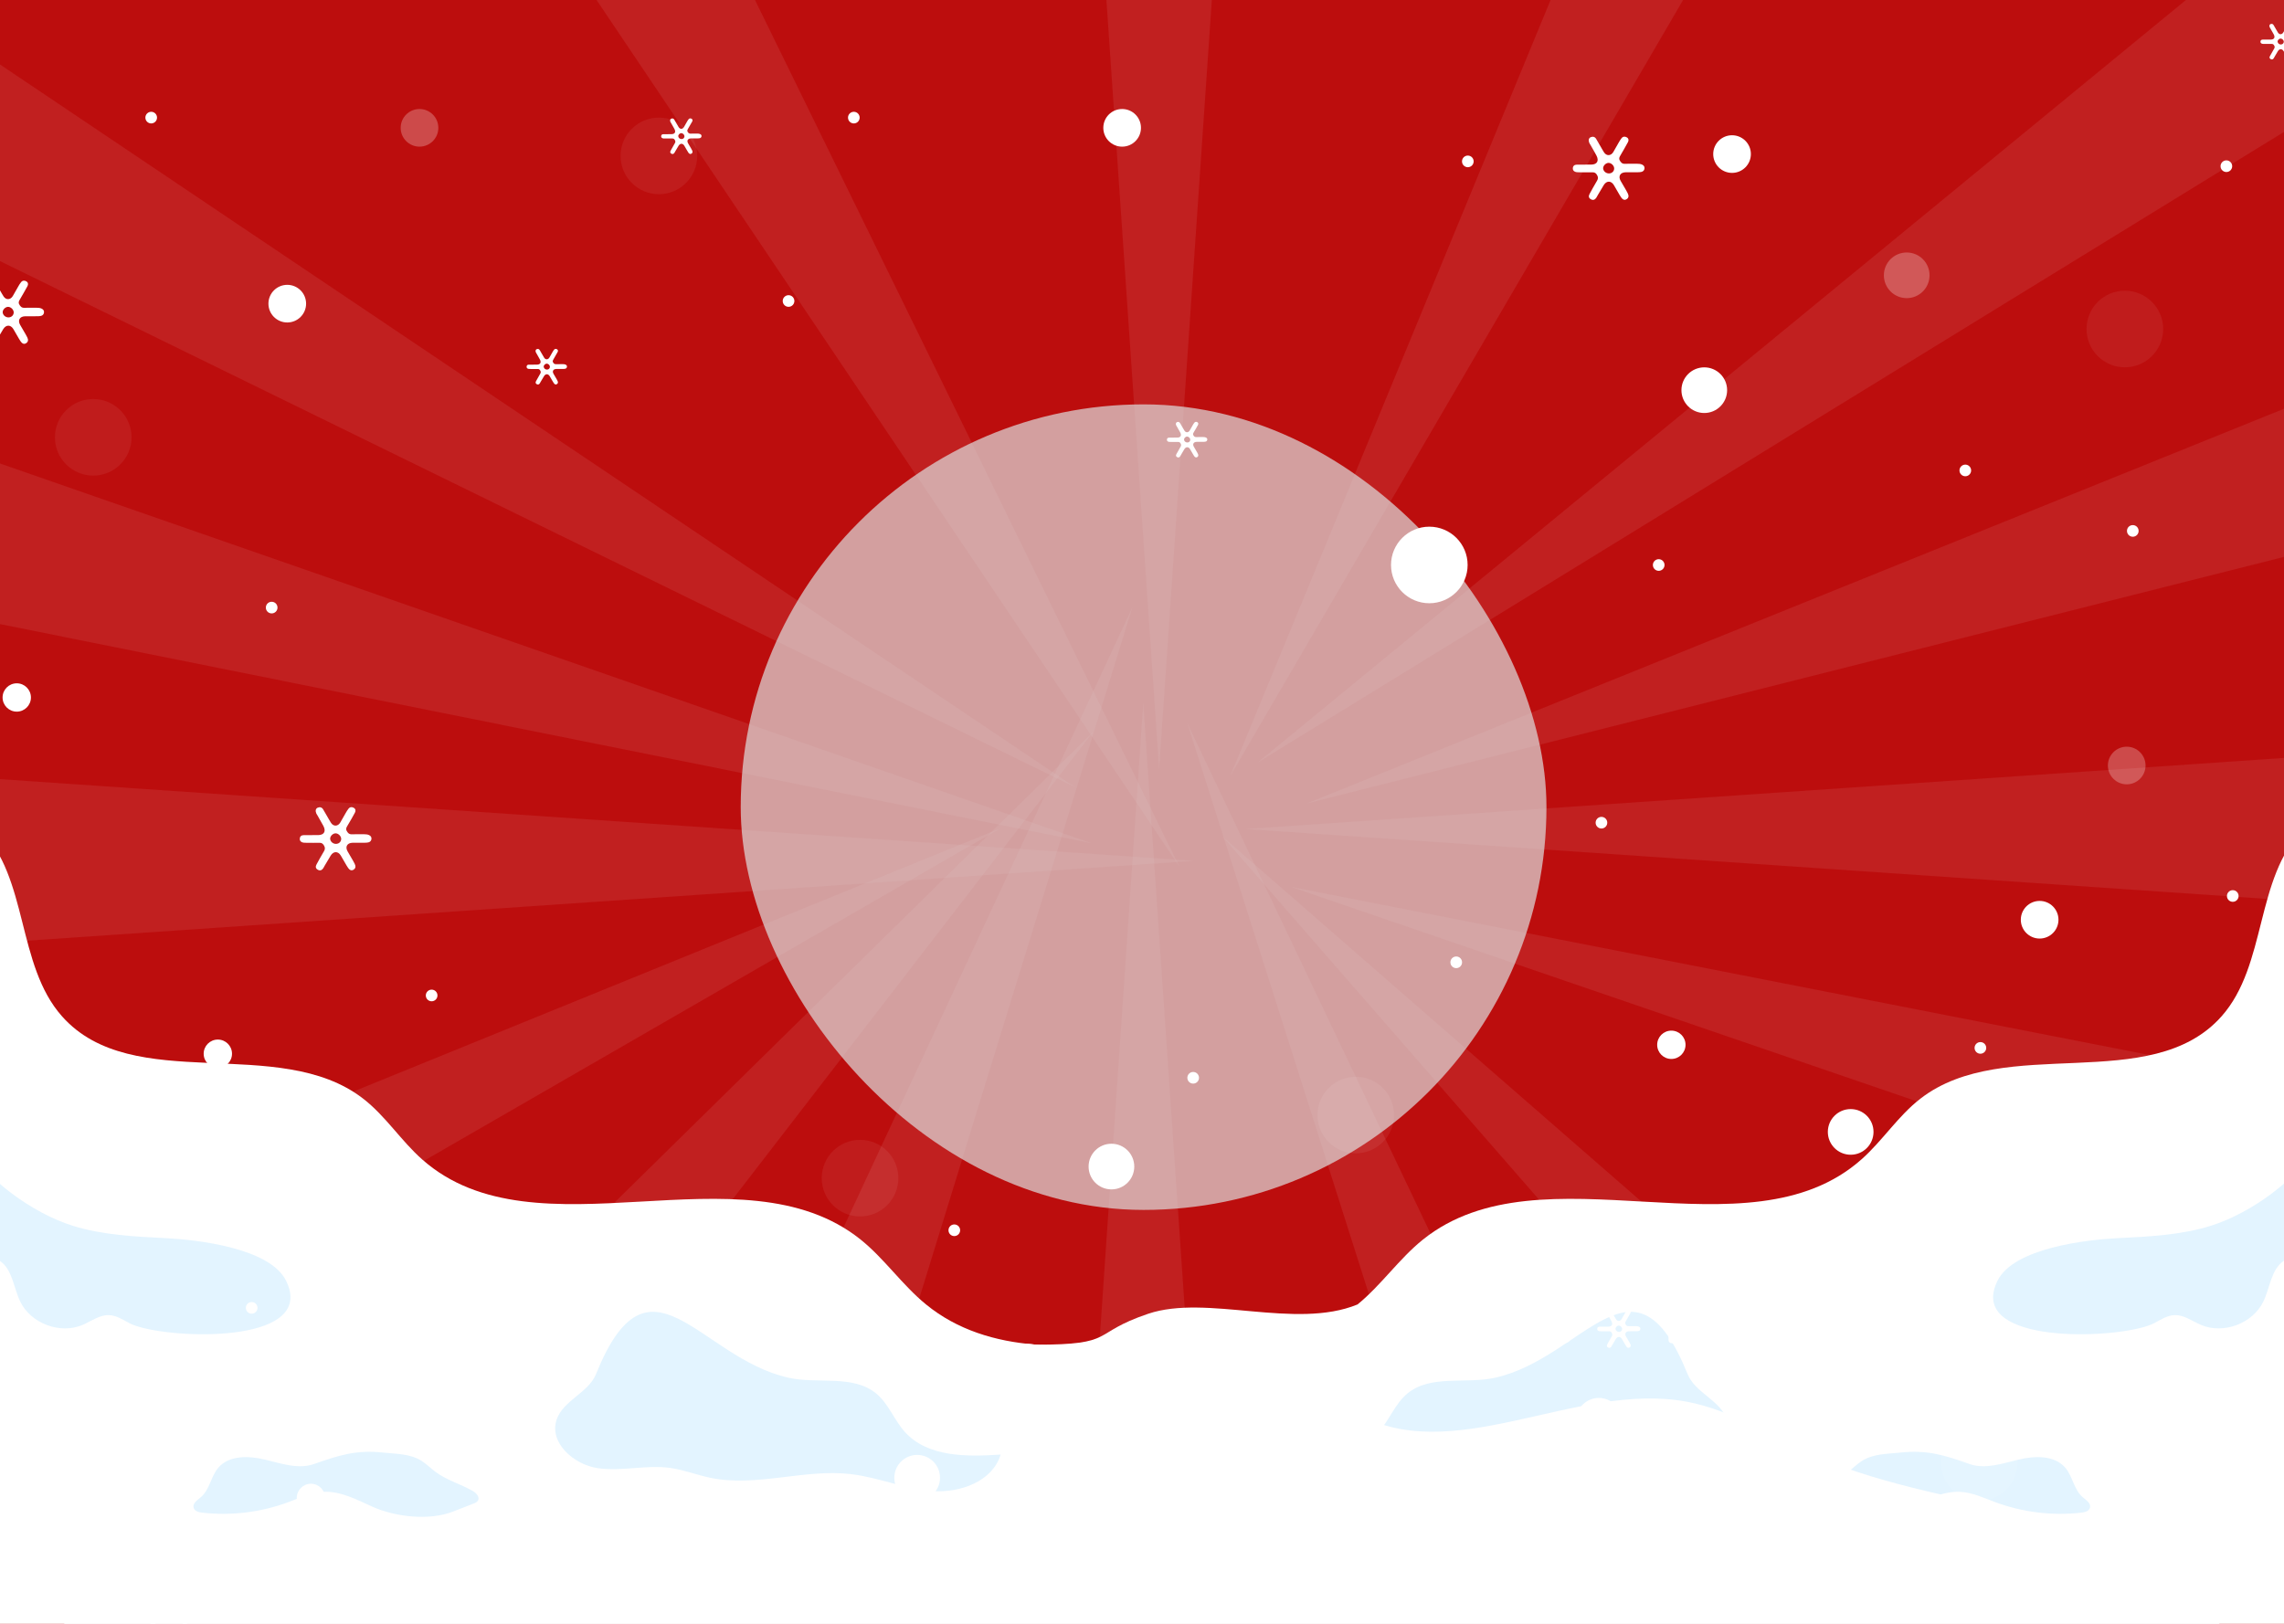 <svg width="1440" height="1024" viewBox="0 0 1440 1024" fill="none" xmlns="http://www.w3.org/2000/svg">
<g clip-path="url(#clip0_82_25389)">
<rect width="1440" height="1024" fill="#BC0D0D"/>
<path opacity="0.08" d="M714.031 382.703L386.931 1443.57L245.461 1389.12L714.031 382.703Z" fill="white"/>
<path opacity="0.08" d="M748.493 455.845L1225.88 1458.11L1084.89 1513.8L748.493 455.845Z" fill="white"/>
<path opacity="0.08" d="M689.445 461.279L11.429 1340.32L-102 1239.76L689.445 461.279Z" fill="white"/>
<path opacity="0.08" d="M631.226 522.085L-330.398 1076.8L-397 940.627L631.226 522.085Z" fill="white"/>
<path opacity="0.08" d="M752.981 542.868L-354.575 618.661L-354.575 467.075L752.981 542.868Z" fill="white"/>
<path opacity="0.08" d="M688.414 531.824L-400 313.234L-360.075 167L688.414 531.824Z" fill="white"/>
<path opacity="0.08" d="M792.501 481.157L1650.28 -223.565L1738.29 -100.142L792.501 481.157Z" fill="white"/>
<path opacity="0.08" d="M823.523 506.787L1852.87 91L1899.91 235.101L823.523 506.787Z" fill="white"/>
<path opacity="0.08" d="M785 522.793L1892.56 447L1892.56 598.586L785 522.793Z" fill="white"/>
<path opacity="0.08" d="M813.617 559.21L1903.05 772.657L1863.82 919.078L813.617 559.21Z" fill="white"/>
<path opacity="0.08" d="M770.202 526.979L1606.96 1256.55L1499.77 1363.73L770.202 526.979Z" fill="white"/>
<path opacity="0.08" d="M775.476 489.676L1199.03 -536.494L1334.88 -469.228L775.476 489.676Z" fill="white"/>
<path opacity="0.08" d="M743.576 546.536L124.159 -374.74L255.437 -450.533L743.576 546.536Z" fill="white"/>
<path opacity="0.08" d="M678.411 496.789L-318.658 8.65L-242.865 -122.628L678.411 496.789Z" fill="white"/>
<path opacity="0.08" d="M730.793 485.556L655 -622L806.586 -622L730.793 485.556Z" fill="white"/>
<path opacity="0.08" d="M720.793 443L796.586 1550.56L645 1550.56L720.793 443Z" fill="white"/>
<g filter="url(#filter0_f_82_25389)">
<rect x="467" y="255" width="508" height="508" rx="254" fill="#DDDDDD" fill-opacity="0.7"/>
</g>
<path d="M1700.74 292.029V1024.01H40.368C90.949 948.81 207.901 956.028 293.551 918.866C321.044 906.928 346.671 889.517 376.147 883.965C446.445 870.718 524.994 927.036 586.326 890.152C610.883 875.398 616.368 841.885 652.868 848C704.368 848 686.868 841 723.868 828.5C760.868 816 816.63 838.765 855.894 822.61C870.929 810.355 882.037 793.816 897.152 781.68C972.25 721.554 1101.54 794.966 1173.58 731.152C1186.95 719.333 1196.71 703.667 1210.87 692.761C1264.03 651.672 1355.99 691.174 1400.62 640.924C1429.46 608.442 1421.57 553.71 1452.16 522.894C1487.3 487.517 1553.12 503.222 1589.1 468.678C1618.58 440.36 1613.97 393.243 1621.99 353.186C1627.82 323.837 1666.18 273.389 1700.74 292.029Z" fill="white"/>
<path d="M942.655 868.814C924.01 872.979 901.913 866.633 887.234 878.848C879.459 885.313 875.967 895.585 869.184 903.081C854.823 918.945 830.266 918.707 808.883 917.28C813.842 934.096 834.233 941.552 851.728 940.283C869.223 939.014 885.766 931.677 903.182 929.614C932.618 926.164 962.729 937.943 991.768 931.954C1000.38 930.169 1008.63 926.878 1017.32 925.688C1032.43 923.625 1047.86 928.067 1062.94 925.846C1078.01 923.625 1093.68 909.744 1088.8 895.268C1084.72 883.092 1068.77 878.412 1063.97 866.514C1030.41 783.385 999.068 856.202 942.655 868.814Z" fill="#E3F4FF"/>
<path d="M1256.61 817.494C1256.69 814.559 1257.57 811.346 1259.31 807.777C1269.47 786.915 1315.65 781.799 1335.08 780.807C1354.8 779.816 1374.99 778.904 1394 772.955C1418.79 765.181 1449.3 743.645 1461.8 720.365C1467.15 710.41 1472.71 697.441 1484.01 696.965C1492.86 696.568 1499.84 704.58 1508.49 706.642C1519.95 709.379 1530.98 701.169 1539.15 692.721C1545.18 686.494 1551.33 679.514 1559.78 677.571C1568.23 675.667 1578.95 682.449 1576.96 690.857C1576.17 694.268 1573.51 697.044 1572.56 700.415C1569.9 709.855 1580.61 717.39 1583.98 726.591C1585.05 729.566 1585.37 732.818 1586.96 735.515C1588.7 738.529 1591.72 740.552 1594.65 742.416C1606.95 750.348 1619.21 758.28 1631.51 766.212C1634.37 768.076 1637.38 770.059 1639.05 773.034C1642.9 780.014 1632.66 791.238 1627.58 795.323C1613.74 806.508 1595.33 811.901 1577.64 809.998C1567.96 808.967 1558.63 805.833 1549.15 803.731C1530.78 799.646 1512.18 801.748 1493.81 798.655C1483.02 796.83 1472.23 795.046 1461.44 793.221C1454.14 791.992 1446.05 790.921 1439.94 795.046C1431.8 800.519 1431.25 812.02 1426.96 820.825C1420.22 834.667 1401.89 841.528 1387.73 835.539C1382.17 833.199 1376.94 829.075 1370.91 829.352C1366.35 829.551 1362.34 832.168 1358.29 834.349C1340.96 843.67 1255.62 848.548 1256.61 817.494Z" fill="#E3F4FF"/>
<path d="M1182.35 955.671C1180.05 955.037 1177.95 954.719 1175.96 954.64C1178.03 955.235 1180.17 955.552 1182.35 955.671Z" fill="#E3F4FF"/>
<path d="M1182.67 955.711L1182.71 955.671C1182.59 955.671 1182.47 955.671 1182.35 955.671C1182.47 955.671 1182.55 955.671 1182.67 955.711Z" fill="#E3F4FF"/>
<path d="M1204.76 950.238C1190.44 956.623 1169.14 959.082 1154.14 953.252C1149.82 951.586 1145.5 949.881 1141.17 948.175C1140.14 947.779 1138.99 947.303 1138.43 946.351C1137.01 944.051 1139.58 941.393 1141.92 940.084C1149.58 935.801 1158.27 933.382 1165.29 928.107C1168.19 925.926 1170.73 923.348 1173.78 921.365C1181.16 916.605 1189.97 916.923 1198.34 916.01C1215.16 914.186 1226.31 917.795 1241.7 923.229C1251.66 926.719 1262.45 922.911 1272.68 920.452C1282.92 917.993 1295.41 917.597 1302.2 925.688C1306.8 931.161 1307.55 939.41 1313.03 944.09C1315.25 945.994 1318.46 948.017 1317.67 950.833C1317.03 953.014 1314.38 953.688 1312.12 953.926C1293.91 955.988 1275.18 953.688 1258 947.303C1250.82 944.645 1243.72 941.235 1236.07 940.798C1225.08 940.164 1214.84 945.716 1204.76 950.238Z" fill="#E3F4FF"/>
<path d="M-261 292.029V1024.01H1399.37C1348.79 948.81 1231.84 956.028 1146.19 918.866C1118.69 906.928 1093.07 889.517 1063.59 883.965C993.291 870.718 914.742 927.036 853.41 890.152C828.853 875.398 812.31 847.477 784.818 839.346C766.966 834.072 747.844 838.315 729.556 841.885C679.808 851.602 623.038 854.695 583.843 822.61C568.807 810.355 557.699 793.816 542.584 781.68C467.486 721.554 338.197 794.966 266.154 731.152C252.785 719.333 243.026 703.667 228.863 692.761C175.703 651.672 83.745 691.174 39.114 640.924C10.273 608.442 18.168 553.71 -12.419 522.894C-47.568 487.517 -113.383 503.222 -149.365 468.678C-178.84 440.36 -174.239 393.243 -182.252 353.186C-188.084 323.837 -226.446 273.389 -261 292.029Z" fill="white"/>
<path d="M497.081 868.814C515.727 872.979 537.824 866.633 552.502 878.848C560.278 885.313 563.769 895.585 570.553 903.081C584.914 918.945 609.47 918.707 630.853 917.28C625.894 934.096 605.503 941.552 588.008 940.283C570.513 939.014 553.97 931.677 536.554 929.614C507.118 926.164 477.007 937.943 447.968 931.954C439.359 930.169 431.108 926.878 422.42 925.688C407.305 923.625 391.873 928.067 376.797 925.846C361.722 923.625 346.052 909.744 350.932 895.268C355.018 883.092 370.966 878.412 375.766 866.514C409.328 783.385 440.668 856.202 497.081 868.814Z" fill="#E3F4FF"/>
<path d="M183.122 817.494C183.042 814.559 182.169 811.346 180.424 807.777C170.268 786.915 124.091 781.799 104.652 780.807C84.935 779.816 64.742 778.904 45.739 772.955C20.945 765.181 -9.563 743.645 -22.059 720.365C-27.415 710.41 -32.969 697.441 -44.275 696.965C-53.122 696.568 -60.104 704.58 -68.752 706.642C-80.218 709.379 -91.246 701.169 -99.418 692.721C-105.448 686.494 -111.598 679.514 -120.048 677.571C-128.498 675.667 -139.209 682.449 -137.225 690.857C-136.432 694.268 -133.774 697.044 -132.822 700.415C-130.164 709.855 -140.875 717.39 -144.247 726.591C-145.318 729.566 -145.636 732.818 -147.223 735.515C-148.968 738.529 -151.983 740.552 -154.919 742.416C-167.217 750.348 -179.475 758.28 -191.774 766.212C-194.63 768.076 -197.645 770.059 -199.311 773.034C-203.159 780.014 -192.924 791.238 -187.846 795.323C-174.001 806.508 -155.593 811.901 -137.9 809.998C-128.22 808.967 -118.897 805.833 -109.416 803.731C-91.048 799.646 -72.442 801.748 -54.074 798.655C-43.283 796.83 -32.493 795.046 -21.702 793.221C-14.403 791.992 -6.309 790.921 -0.2 795.046C7.933 800.519 8.488 812.02 12.772 820.825C19.517 834.667 37.845 841.528 52.008 835.539C57.562 833.199 62.798 829.075 68.828 829.352C73.39 829.551 77.397 832.168 81.444 834.349C98.78 843.67 184.113 848.548 183.122 817.494Z" fill="#E3F4FF"/>
<path d="M257.387 955.671C259.688 955.037 261.79 954.719 263.774 954.64C261.711 955.235 259.569 955.552 257.387 955.671Z" fill="#E3F4FF"/>
<path d="M257.069 955.711L257.03 955.671C257.149 955.671 257.268 955.671 257.387 955.671C257.268 955.671 257.188 955.671 257.069 955.711Z" fill="#E3F4FF"/>
<path d="M234.972 950.238C249.293 956.623 270.597 959.082 285.593 953.252C289.917 951.586 294.241 949.881 298.566 948.175C299.597 947.779 300.747 947.303 301.303 946.351C302.731 944.051 300.152 941.393 297.812 940.084C290.155 935.801 281.467 933.382 274.445 928.107C271.549 925.926 269.01 923.348 265.955 921.365C258.577 916.605 249.769 916.923 241.399 916.01C224.578 914.186 213.43 917.795 198.038 923.229C188.08 926.719 177.29 922.911 167.055 920.452C156.819 917.993 144.323 917.597 137.539 925.688C132.937 931.161 132.183 939.41 126.709 944.09C124.487 945.994 121.274 948.017 122.067 950.833C122.702 953.014 125.36 953.688 127.621 953.926C145.83 955.988 164.555 953.688 181.733 947.303C188.914 944.645 196.015 941.235 203.671 940.798C214.66 940.164 224.896 945.716 234.972 950.238Z" fill="#E3F4FF"/>
<path d="M1045.77 359.973C1043.74 359.973 1042.1 358.329 1042.1 356.302C1042.1 354.275 1043.74 352.632 1045.77 352.632C1047.79 352.632 1049.44 354.275 1049.44 356.302C1049.44 358.329 1047.79 359.973 1045.77 359.973Z" fill="white"/>
<path d="M925.297 356.278C925.297 342.943 914.487 332.136 901.148 332.136C887.81 332.136 877 342.943 877 356.278C877 369.613 887.81 380.419 901.148 380.419C914.487 380.419 925.297 369.572 925.297 356.278Z" fill="white"/>
<path d="M1285.94 591.871C1279.38 591.871 1274.07 586.558 1274.07 580.004C1274.07 573.451 1279.38 568.137 1285.94 568.137C1292.49 568.137 1297.81 573.451 1297.81 580.004C1297.81 586.558 1292.49 591.871 1285.94 591.871Z" fill="white"/>
<path d="M95.329 77.838C93.301 77.838 91.657 76.195 91.657 74.168C91.657 72.141 93.301 70.498 95.329 70.498C97.356 70.498 99 72.141 99 74.168C99 76.195 97.356 77.838 95.329 77.838Z" fill="white"/>
<path d="M137.343 673.43C132.409 673.43 128.41 669.432 128.41 664.5C128.41 659.567 132.409 655.569 137.343 655.569C142.277 655.569 146.276 659.567 146.276 664.5C146.276 669.432 142.277 673.43 137.343 673.43Z" fill="white"/>
<path d="M181.112 203.36C174.557 203.36 169.242 198.046 169.242 191.492C169.242 184.939 174.557 179.625 181.112 179.625C187.668 179.625 192.982 184.939 192.982 191.492C192.982 198.046 187.668 203.36 181.112 203.36Z" fill="white"/>
<path d="M174.953 383.158C174.953 381.119 173.321 379.488 171.282 379.488C169.242 379.488 167.61 381.119 167.61 383.158C167.61 385.197 169.242 386.828 171.282 386.828C173.321 386.828 174.953 385.197 174.953 383.158Z" fill="white"/>
<path d="M162.348 824.765C162.348 822.726 160.716 821.094 158.677 821.094C156.637 821.094 155.006 822.726 155.006 824.765C155.006 826.804 156.637 828.435 158.677 828.435C160.716 828.435 162.348 826.763 162.348 824.765Z" fill="white"/>
<path d="M735.912 1015.37C730.978 1015.37 726.979 1011.37 726.979 1006.44C726.979 1001.51 730.978 997.509 735.912 997.509C740.846 997.509 744.845 1001.51 744.845 1006.44C744.845 1011.37 740.846 1015.37 735.912 1015.37Z" fill="white"/>
<path d="M578.254 946.289C570.301 946.289 563.854 939.844 563.854 931.894C563.854 923.943 570.301 917.498 578.254 917.498C586.206 917.498 592.653 923.943 592.653 931.894C592.653 939.844 586.206 946.289 578.254 946.289Z" fill="white"/>
<path d="M735.911 935.931C735.911 937.97 737.543 939.601 739.582 939.601C741.622 939.601 743.253 937.97 743.253 935.931C743.253 933.892 741.622 932.26 739.582 932.26C737.543 932.26 735.911 933.892 735.911 935.931Z" fill="white"/>
<path d="M1074.5 260.447C1066.55 260.447 1060.1 254.002 1060.1 246.052C1060.1 238.102 1066.55 231.657 1074.5 231.657C1082.45 231.657 1088.9 238.102 1088.9 246.052C1088.9 254.002 1082.45 260.447 1074.5 260.447Z" fill="white"/>
<path d="M1131.56 892.449C1123.6 892.449 1117.16 886.004 1117.16 878.054C1117.16 870.104 1123.6 863.659 1131.56 863.659C1139.51 863.659 1145.95 870.104 1145.95 878.054C1145.95 886.004 1139.51 892.449 1131.56 892.449Z" fill="white"/>
<path d="M1403.67 108.476C1401.64 108.476 1400 106.833 1400 104.806C1400 102.779 1401.64 101.136 1403.67 101.136C1405.7 101.136 1407.34 102.779 1407.34 104.806C1407.34 106.833 1405.7 108.476 1403.67 108.476Z" fill="white"/>
<path d="M1399.6 948.355C1394.66 948.355 1390.66 944.356 1390.66 939.424C1390.66 934.491 1394.66 930.493 1399.6 930.493C1404.53 930.493 1408.53 934.491 1408.53 939.424C1408.53 944.356 1404.53 948.355 1399.6 948.355Z" fill="white"/>
<path d="M1364.87 750.87C1358.31 750.87 1353 745.557 1353 739.003C1353 732.449 1358.31 727.136 1364.87 727.136C1371.43 727.136 1376.74 732.449 1376.74 739.003C1376.74 745.557 1371.43 750.87 1364.87 750.87Z" fill="white"/>
<path d="M921.788 606.853C921.788 604.814 920.157 603.183 918.117 603.183C916.078 603.183 914.446 604.814 914.446 606.853C914.446 608.892 916.078 610.524 918.117 610.524C920.157 610.524 921.788 608.892 921.788 606.853Z" fill="white"/>
<path d="M1407.7 568.702C1405.67 568.702 1404.03 567.059 1404.03 565.032C1404.03 563.005 1405.67 561.362 1407.7 561.362C1409.73 561.362 1411.37 563.005 1411.37 565.032C1411.37 567.059 1409.73 568.702 1407.7 568.702Z" fill="white"/>
<path d="M1092.01 109.029C1085.45 109.029 1080.14 103.716 1080.14 97.162C1080.14 90.608 1085.45 85.295 1092.01 85.295C1098.57 85.295 1103.88 90.608 1103.88 97.162C1103.88 103.716 1098.57 109.029 1092.01 109.029Z" fill="white"/>
<path d="M925.427 105.447C923.399 105.447 921.756 103.803 921.756 101.776C921.756 99.749 923.399 98.106 925.427 98.106C927.454 98.106 929.098 99.749 929.098 101.776C929.098 103.803 927.454 105.447 925.427 105.447Z" fill="white"/>
<path d="M1053.74 667.801C1048.81 667.801 1044.81 663.803 1044.81 658.87C1044.81 653.938 1048.81 649.939 1053.74 649.939C1058.68 649.939 1062.68 653.938 1062.68 658.87C1062.68 663.803 1058.68 667.801 1053.74 667.801Z" fill="white"/>
<path d="M970.867 775.829C970.867 773.79 969.235 772.158 967.196 772.158C965.156 772.158 963.525 773.79 963.525 775.829C963.525 777.868 965.156 779.499 967.196 779.499C969.235 779.499 970.867 777.827 970.867 775.829Z" fill="white"/>
<path d="M1009.67 522.476C1007.64 522.476 1006 520.833 1006 518.806C1006 516.779 1007.64 515.136 1009.67 515.136C1011.7 515.136 1013.34 516.779 1013.34 518.806C1013.34 520.833 1011.7 522.476 1009.67 522.476Z" fill="white"/>
<path d="M1239.07 300.336C1237.05 300.336 1235.4 298.692 1235.4 296.665C1235.4 294.639 1237.05 292.995 1239.07 292.995C1241.1 292.995 1242.74 294.639 1242.74 296.665C1242.74 298.692 1241.1 300.336 1239.07 300.336Z" fill="white"/>
<g opacity="0.25">
<path opacity="0.25" d="M391.268 98.31C391.268 111.645 402.078 122.452 415.416 122.452C428.755 122.452 439.565 111.645 439.565 98.31C439.565 84.975 428.755 74.168 415.416 74.168C402.078 74.168 391.268 84.975 391.268 98.31Z" fill="white"/>
<path opacity="0.25" d="M97.613 857.511C97.613 844.176 86.803 833.369 73.465 833.369C60.126 833.369 49.316 844.176 49.316 857.511C49.316 870.846 60.126 881.652 73.465 881.652C86.803 881.652 97.613 870.846 97.613 857.511Z" fill="white"/>
<path opacity="0.25" d="M82.928 275.785C82.928 262.45 72.119 251.643 58.78 251.643C45.441 251.643 34.632 262.45 34.632 275.785C34.632 289.12 45.441 299.926 58.78 299.926C72.119 299.926 82.928 289.079 82.928 275.785Z" fill="white"/>
<path opacity="0.25" d="M331.876 968.759C331.876 982.094 342.686 992.9 356.025 992.9C369.363 992.9 380.173 982.094 380.173 968.759C380.173 955.423 369.363 944.617 356.025 944.617C342.686 944.617 331.876 955.423 331.876 968.759Z" fill="white"/>
<path opacity="0.25" d="M566.384 742.96C566.384 729.625 555.574 718.818 542.236 718.818C528.897 718.818 518.088 729.625 518.088 742.96C518.088 756.295 528.897 767.101 542.236 767.101C555.574 767.101 566.384 756.295 566.384 742.96Z" fill="white"/>
<path opacity="0.25" d="M774.866 968.759C774.866 982.094 785.676 992.9 799.015 992.9C812.353 992.9 823.163 982.094 823.163 968.759C823.163 955.423 812.353 944.617 799.015 944.617C785.676 944.617 774.866 955.423 774.866 968.759Z" fill="white"/>
<path opacity="0.25" d="M1272.03 922.392C1272.03 909.057 1261.22 898.25 1247.88 898.25C1234.54 898.25 1223.73 909.057 1223.73 922.392C1223.73 935.727 1234.54 946.534 1247.88 946.534C1261.22 946.534 1272.03 935.727 1272.03 922.392Z" fill="white"/>
<path opacity="0.25" d="M1363.81 207.478C1363.81 194.143 1353 183.336 1339.66 183.336C1326.32 183.336 1315.51 194.143 1315.51 207.478C1315.51 220.813 1326.32 231.62 1339.66 231.62C1353 231.62 1363.81 220.772 1363.81 207.478Z" fill="white"/>
<path opacity="0.25" d="M878.914 703.18C878.914 689.845 868.104 679.039 854.765 679.039C841.427 679.039 830.617 689.845 830.617 703.18C830.617 716.515 841.427 727.322 854.765 727.322C868.063 727.322 878.914 716.515 878.914 703.18Z" fill="white"/>
</g>
<g opacity="0.5">
<path opacity="0.5" d="M1340.84 494.612C1334.28 494.612 1328.97 489.299 1328.97 482.745C1328.97 476.191 1334.28 470.878 1340.84 470.878C1347.4 470.878 1352.71 476.191 1352.71 482.745C1352.71 489.299 1347.4 494.612 1340.84 494.612Z" fill="white"/>
<path opacity="0.5" d="M1202.13 188.011C1194.17 188.011 1187.73 181.566 1187.73 173.615C1187.73 165.665 1194.17 159.22 1202.13 159.22C1210.08 159.22 1216.52 165.665 1216.52 173.615C1216.52 181.566 1210.08 188.011 1202.13 188.011Z" fill="white"/>
<path opacity="0.5" d="M264.489 92.479C257.934 92.479 252.619 87.165 252.619 80.612C252.619 74.058 257.934 68.745 264.489 68.745C271.045 68.745 276.359 74.058 276.359 80.612C276.359 87.165 271.045 92.479 264.489 92.479Z" fill="white"/>
</g>
<path d="M1252.26 660.829C1252.26 658.79 1250.63 657.159 1248.59 657.159C1246.55 657.159 1244.92 658.79 1244.92 660.829C1244.92 662.868 1246.55 664.5 1248.59 664.5C1250.63 664.5 1252.26 662.868 1252.26 660.829Z" fill="white"/>
<path d="M1166.8 728.198C1158.85 728.198 1152.4 721.753 1152.4 713.803C1152.4 705.852 1158.85 699.407 1166.8 699.407C1174.76 699.407 1181.2 705.852 1181.2 713.803C1181.2 721.753 1174.76 728.198 1166.8 728.198Z" fill="white"/>
<path d="M272.136 631.426C270.108 631.426 268.465 629.783 268.465 627.756C268.465 625.729 270.108 624.086 272.136 624.086C274.164 624.086 275.807 625.729 275.807 627.756C275.807 629.783 274.164 631.426 272.136 631.426Z" fill="white"/>
<path d="M261 871.294C261 873.333 262.632 874.964 264.671 874.964C266.711 874.964 268.342 873.333 268.342 871.294C268.342 869.255 266.711 867.624 264.671 867.624C262.632 867.624 261 869.255 261 871.294Z" fill="white"/>
<path d="M700.728 750.055C692.775 750.055 686.328 743.61 686.328 735.66C686.328 727.709 692.775 721.264 700.728 721.264C708.68 721.264 715.127 727.709 715.127 735.66C715.127 743.61 708.68 750.055 700.728 750.055Z" fill="white"/>
<path d="M1118.84 998.324C1113.9 998.324 1109.9 994.325 1109.9 989.393C1109.9 984.46 1113.9 980.462 1118.84 980.462C1123.77 980.462 1127.77 984.46 1127.77 989.393C1127.77 994.325 1123.77 998.324 1118.84 998.324Z" fill="white"/>
<path d="M1008.04 910.362C1000.09 910.362 993.645 903.917 993.645 895.967C993.645 888.016 1000.09 881.571 1008.04 881.571C1016 881.571 1022.44 888.016 1022.44 895.967C1022.44 903.917 1016 910.362 1008.04 910.362Z" fill="white"/>
<path d="M1341 334.806C1341 336.845 1342.63 338.476 1344.67 338.476C1346.71 338.476 1348.34 336.845 1348.34 334.806C1348.34 332.767 1346.71 331.136 1344.67 331.136C1342.63 331.136 1341 332.767 1341 334.806Z" fill="white"/>
<path d="M497.161 193.491C495.133 193.491 493.489 191.847 493.489 189.82C493.489 187.793 495.133 186.15 497.161 186.15C499.188 186.15 500.832 187.793 500.832 189.82C500.832 191.847 499.188 193.491 497.161 193.491Z" fill="white"/>
<path d="M196.041 953.548C191.108 953.548 187.108 949.549 187.108 944.617C187.108 939.685 191.108 935.686 196.041 935.686C200.975 935.686 204.975 939.685 204.975 944.617C204.975 949.549 200.975 953.548 196.041 953.548Z" fill="white"/>
<path d="M707.479 92.479C700.924 92.479 695.609 87.165 695.609 80.612C695.609 74.058 700.924 68.745 707.479 68.745C714.035 68.745 719.35 74.058 719.35 80.612C719.35 87.165 714.035 92.479 707.479 92.479Z" fill="white"/>
<path d="M538.319 77.838C536.292 77.838 534.648 76.195 534.648 74.168C534.648 72.141 536.292 70.498 538.319 70.498C540.347 70.498 541.99 72.141 541.99 74.168C541.99 76.195 540.347 77.838 538.319 77.838Z" fill="white"/>
<path d="M10.564 448.773C5.631 448.773 1.631 444.775 1.631 439.843C1.631 434.91 5.631 430.912 10.564 430.912C15.498 430.912 19.498 434.91 19.498 439.843C19.498 444.775 15.498 448.773 10.564 448.773Z" fill="white"/>
<path d="M605.339 775.829C605.339 773.79 603.707 772.158 601.668 772.158C599.628 772.158 597.996 773.79 597.996 775.829C597.996 777.868 599.628 779.499 601.668 779.499C603.707 779.499 605.339 777.827 605.339 775.829Z" fill="white"/>
<path d="M752.268 683.34C750.24 683.34 748.596 681.696 748.596 679.669C748.596 677.642 750.24 675.999 752.268 675.999C754.295 675.999 755.939 677.642 755.939 679.669C755.939 681.696 754.295 683.34 752.268 683.34Z" fill="white"/>
<path d="M879.377 849.742C879.377 851.781 881.009 853.412 883.048 853.412C885.088 853.412 886.72 851.781 886.72 849.742C886.72 847.703 885.088 846.072 883.048 846.072C881.009 846.031 879.377 847.703 879.377 849.742Z" fill="white"/>
<path d="M436.441 76.582C436.757 75.975 436.709 75.295 436.053 74.906C435.373 74.493 434.668 74.566 434.158 75.173C433.746 75.659 433.43 76.217 433.114 76.776C432.483 77.868 431.875 78.985 431.22 80.102C430.394 81.535 428.815 81.608 427.917 80.248C427.455 79.568 427.067 78.815 426.654 78.111C426.144 77.237 425.634 76.339 425.124 75.465C424.662 74.688 423.958 74.518 423.157 74.858C422.477 75.149 422.307 75.95 422.671 76.849C422.792 77.14 422.987 77.407 423.157 77.674C423.837 78.888 424.565 80.102 425.221 81.34C426.241 83.259 425.488 84.57 423.375 84.594C422.671 84.594 421.967 84.594 421.262 84.594C421.262 84.594 421.262 84.594 421.262 84.618C420.242 84.618 419.222 84.594 418.202 84.618C417.376 84.642 416.866 85.104 416.842 85.905C416.818 86.706 417.352 87.168 418.154 87.289C418.591 87.362 419.052 87.338 419.489 87.338C420.947 87.338 422.428 87.362 423.885 87.338C424.711 87.313 425.148 87.702 425.512 88.382C425.901 89.086 425.877 89.644 425.464 90.324C424.541 91.854 423.691 93.408 422.841 94.986C422.404 95.763 422.428 96.467 423.302 96.928C424.152 97.389 424.76 97.05 425.245 96.321C425.415 96.054 425.561 95.763 425.707 95.496C426.411 94.282 427.115 93.068 427.844 91.878C428.84 90.275 430.443 90.275 431.414 91.854C431.948 92.728 432.434 93.626 432.944 94.5C433.308 95.107 433.624 95.714 434.037 96.297C434.523 96.953 435.154 97.414 435.98 96.88C436.757 96.37 436.757 95.617 436.368 94.84C436.198 94.5 436.028 94.16 435.834 93.82C435.154 92.655 434.474 91.514 433.818 90.348C432.871 88.722 433.673 87.338 435.567 87.289C437.024 87.265 438.506 87.289 439.963 87.265C440.4 87.265 440.862 87.24 441.274 87.119C441.882 86.949 442.246 86.488 442.294 85.881C442.343 85.225 442.003 84.812 441.42 84.545C440.886 84.303 440.327 84.254 439.744 84.254C438.287 84.254 436.806 84.206 435.348 84.278C434.353 84.327 433.867 83.793 433.454 82.992C433.114 82.287 433.454 81.778 433.77 81.219C434.693 79.689 435.591 78.16 436.441 76.582ZM429.763 87.702C428.67 87.75 427.722 86.949 427.625 85.954C427.528 85.031 428.524 83.987 429.52 83.963C430.467 83.938 431.511 84.934 431.535 85.881C431.56 86.876 430.807 87.677 429.763 87.702Z" fill="white"/>
<path d="M1444.76 16.935C1445.07 16.328 1445.02 15.648 1444.37 15.259C1443.69 14.847 1442.98 14.92 1442.47 15.527C1442.06 16.012 1441.75 16.571 1441.43 17.129C1440.8 18.222 1440.19 19.339 1439.54 20.455C1438.71 21.888 1437.13 21.961 1436.23 20.601C1435.77 19.921 1435.38 19.169 1434.97 18.465C1434.46 17.59 1433.95 16.692 1433.44 15.818C1432.98 15.041 1432.27 14.871 1431.47 15.211C1430.79 15.502 1430.62 16.304 1430.99 17.202C1431.11 17.493 1431.3 17.76 1431.47 18.027C1432.15 19.241 1432.88 20.455 1433.54 21.694C1434.56 23.612 1433.8 24.923 1431.69 24.947C1430.99 24.947 1430.28 24.947 1429.58 24.947V24.971C1428.56 24.971 1427.54 24.947 1426.52 24.971C1425.69 24.996 1425.18 25.457 1425.16 26.258C1425.13 27.06 1425.67 27.521 1426.47 27.642C1426.91 27.715 1427.37 27.691 1427.8 27.691C1429.26 27.691 1430.74 27.715 1432.2 27.691C1433.03 27.667 1433.46 28.055 1433.83 28.735C1434.22 29.439 1434.19 29.997 1433.78 30.677C1432.86 32.207 1432.01 33.761 1431.16 35.339C1430.72 36.116 1430.74 36.82 1431.62 37.282C1432.47 37.743 1433.07 37.403 1433.56 36.674C1433.73 36.407 1433.88 36.116 1434.02 35.849C1434.73 34.635 1435.43 33.421 1436.16 32.231C1437.15 30.629 1438.76 30.629 1439.73 32.207C1440.26 33.081 1440.75 33.979 1441.26 34.853C1441.62 35.461 1441.94 36.067 1442.35 36.65C1442.84 37.306 1443.47 37.767 1444.3 37.233C1445.07 36.723 1445.07 35.97 1444.68 35.193C1444.51 34.853 1444.34 34.514 1444.15 34.174C1443.47 33.008 1442.79 31.867 1442.13 30.702C1441.19 29.075 1441.99 27.691 1443.88 27.642C1445.34 27.618 1446.82 27.642 1448.28 27.618C1448.72 27.618 1449.18 27.594 1449.59 27.472C1450.2 27.302 1450.56 26.841 1450.61 26.234C1450.66 25.578 1450.32 25.166 1449.74 24.899C1449.2 24.656 1448.64 24.607 1448.06 24.607C1446.6 24.607 1445.12 24.559 1443.66 24.632C1442.67 24.68 1442.18 24.146 1441.77 23.345C1441.43 22.641 1441.77 22.131 1442.09 21.572C1443.01 20.043 1443.93 18.513 1444.76 16.935ZM1438.1 28.055C1437.01 28.104 1436.06 27.302 1435.97 26.307C1435.87 25.384 1436.86 24.34 1437.86 24.316C1438.81 24.292 1439.85 25.287 1439.88 26.234C1439.9 27.23 1439.12 28.006 1438.1 28.055Z" fill="white"/>
<path d="M1026.38 89.629C1026.97 88.56 1026.87 87.346 1025.7 86.642C1024.51 85.914 1023.28 86.011 1022.35 87.128C1021.65 88.002 1021.07 88.997 1020.51 89.969C1019.37 91.911 1018.3 93.902 1017.16 95.844C1015.67 98.369 1012.88 98.515 1011.3 96.087C1010.5 94.849 1009.82 93.562 1009.07 92.299C1008.17 90.746 1007.27 89.167 1006.35 87.613C1005.52 86.229 1004.26 85.938 1002.85 86.545C1001.64 87.079 1001.32 88.487 1002 90.09C1002.22 90.6 1002.58 91.061 1002.85 91.547C1004.06 93.708 1005.33 95.844 1006.49 98.029C1008.29 101.429 1006.95 103.76 1003.19 103.808C1001.95 103.832 1000.71 103.808 999.475 103.808V103.832C997.677 103.832 995.856 103.808 994.059 103.832C992.577 103.857 991.679 104.706 991.63 106.115C991.582 107.547 992.553 108.373 993.937 108.567C994.715 108.664 995.516 108.64 996.293 108.664C998.892 108.664 1001.49 108.737 1004.09 108.664C1005.55 108.616 1006.32 109.32 1006.98 110.534C1007.66 111.772 1007.61 112.767 1006.88 113.981C1005.25 116.677 1003.75 119.469 1002.22 122.237C1001.47 123.621 1001.51 124.835 1003.04 125.684C1004.55 126.486 1005.64 125.879 1006.49 124.592C1006.81 124.13 1007.03 123.596 1007.32 123.111C1008.58 120.974 1009.82 118.813 1011.13 116.701C1012.91 113.86 1015.75 113.86 1017.47 116.677C1018.42 118.206 1019.27 119.809 1020.19 121.363C1020.82 122.431 1021.41 123.523 1022.13 124.543C1022.98 125.733 1024.13 126.534 1025.58 125.587C1026.97 124.689 1026.94 123.354 1026.29 121.994C1026 121.387 1025.68 120.78 1025.34 120.197C1024.15 118.133 1022.94 116.118 1021.77 114.054C1020.09 111.165 1021.5 108.713 1024.88 108.64C1027.48 108.591 1030.08 108.64 1032.67 108.616C1033.45 108.616 1034.28 108.567 1035.01 108.373C1036.07 108.081 1036.73 107.28 1036.83 106.163C1036.92 105.022 1036.29 104.269 1035.27 103.784C1034.33 103.347 1033.31 103.274 1032.29 103.274C1029.69 103.274 1027.09 103.201 1024.49 103.298C1022.72 103.371 1021.87 102.448 1021.14 101.016C1020.51 99.753 1021.14 98.855 1021.7 97.884C1023.28 95.14 1024.9 92.421 1026.38 89.629ZM1014.53 109.368C1012.61 109.441 1010.91 108.033 1010.74 106.26C1010.6 104.609 1012.35 102.764 1014.12 102.716C1015.82 102.691 1017.64 104.415 1017.69 106.139C1017.76 107.887 1016.38 109.295 1014.53 109.368Z" fill="white"/>
<path d="M17.314 180.44C17.897 179.372 17.8 178.158 16.634 177.454C15.444 176.725 14.206 176.822 13.283 177.939C12.578 178.789 11.995 179.809 11.437 180.78C10.296 182.722 9.227 184.713 8.085 186.656C6.604 189.181 3.811 189.327 2.232 186.899C1.431 185.66 0.751 184.374 -0.002 183.111C-0.901 181.557 -1.799 179.979 -2.722 178.425C-3.548 177.041 -4.811 176.75 -6.219 177.357C-7.434 177.891 -7.749 179.299 -7.069 180.901C-6.851 181.411 -6.487 181.873 -6.219 182.358C-5.005 184.519 -3.742 186.656 -2.576 188.841C-0.779 192.24 -2.115 194.571 -5.879 194.62C-7.118 194.644 -8.357 194.62 -9.595 194.62V194.644C-11.392 194.644 -13.214 194.62 -15.011 194.644C-16.493 194.668 -17.391 195.518 -17.44 196.926C-17.488 198.359 -16.517 199.184 -15.133 199.379C-14.355 199.476 -13.554 199.451 -12.777 199.476C-10.178 199.476 -7.579 199.549 -4.981 199.476C-3.524 199.427 -2.746 200.131 -2.091 201.345C-1.411 202.583 -1.459 203.579 -2.188 204.793C-3.815 207.488 -5.321 210.28 -6.851 213.048C-7.604 214.432 -7.555 215.646 -6.025 216.496C-4.519 217.297 -3.426 216.69 -2.576 215.403C-2.261 214.942 -2.042 214.408 -1.751 213.922C-0.488 211.786 0.751 209.625 2.062 207.512C3.835 204.672 6.677 204.672 8.401 207.488C9.348 209.018 10.198 210.62 11.121 212.174C11.753 213.242 12.335 214.335 13.064 215.355C13.914 216.544 15.056 217.346 16.513 216.399C17.897 215.5 17.873 214.165 17.217 212.805C16.926 212.198 16.61 211.591 16.27 211.009C15.08 208.945 13.866 206.93 12.7 204.866C11.024 201.976 12.433 199.524 15.809 199.451C18.407 199.403 21.006 199.451 23.605 199.427C24.382 199.427 25.207 199.379 25.936 199.184C27.005 198.893 27.66 198.092 27.758 196.975C27.855 195.834 27.223 195.081 26.203 194.595C25.256 194.158 24.236 194.086 23.216 194.086C20.617 194.086 18.019 194.013 15.42 194.11C13.647 194.183 12.797 193.26 12.068 191.827C11.437 190.565 12.068 189.667 12.627 188.695C14.23 185.927 15.833 183.208 17.314 180.44ZM5.487 200.156C3.568 200.228 1.868 198.82 1.698 197.048C1.552 195.397 3.301 193.551 5.074 193.503C6.774 193.479 8.595 195.202 8.644 196.926C8.693 198.674 7.332 200.083 5.487 200.156Z" fill="white"/>
<path d="M118.589 987.915C119.172 986.847 119.075 985.633 117.909 984.929C116.719 984.201 115.48 984.298 114.558 985.415C113.853 986.289 113.27 987.284 112.712 988.255C111.57 990.198 110.502 992.189 109.36 994.131C107.879 996.656 105.086 996.802 103.507 994.374C102.706 993.136 102.026 991.849 101.273 990.586C100.374 989.032 99.476 987.454 98.553 985.9C97.727 984.516 96.464 984.225 95.055 984.832C93.841 985.366 93.525 986.774 94.205 988.377C94.424 988.887 94.788 989.348 95.055 989.833C96.27 991.994 97.533 994.131 98.698 996.316C100.496 999.715 99.16 1002.05 95.395 1002.09C94.157 1002.12 92.918 1002.09 91.68 1002.09V1002.12C89.882 1002.12 88.061 1002.09 86.264 1002.12C84.782 1002.14 83.884 1002.99 83.835 1004.4C83.787 1005.83 84.758 1006.66 86.142 1006.85C86.919 1006.95 87.721 1006.93 88.498 1006.95C91.097 1006.95 93.695 1007.02 96.294 1006.95C97.751 1006.9 98.528 1007.61 99.184 1008.82C99.864 1010.06 99.816 1011.05 99.087 1012.27C97.46 1014.96 95.954 1017.76 94.424 1020.52C93.671 1021.91 93.72 1023.12 95.25 1023.97C96.755 1024.77 97.848 1024.17 98.698 1022.88C99.014 1022.42 99.233 1021.88 99.524 1021.4C100.787 1019.26 102.026 1017.1 103.337 1014.99C105.11 1012.15 107.952 1012.15 109.676 1014.96C110.623 1016.49 111.473 1018.1 112.396 1019.65C113.028 1020.72 113.61 1021.81 114.339 1022.83C115.189 1024.02 116.33 1024.82 117.788 1023.87C119.172 1022.98 119.148 1021.64 118.492 1020.28C118.201 1019.67 117.885 1019.07 117.545 1018.48C116.355 1016.42 115.14 1014.4 113.975 1012.34C112.299 1009.45 113.708 1007 117.083 1006.93C119.682 1006.88 122.281 1006.93 124.879 1006.9C125.657 1006.9 126.482 1006.85 127.211 1006.66C128.279 1006.37 128.935 1005.57 129.032 1004.45C129.13 1003.31 128.498 1002.56 127.478 1002.07C126.531 1001.63 125.511 1001.56 124.491 1001.56C121.892 1001.56 119.293 1001.49 116.695 1001.58C114.922 1001.66 114.072 1000.74 113.343 999.303C112.712 998.04 113.343 997.142 113.902 996.171C115.48 993.427 117.108 990.708 118.589 987.915ZM106.737 1007.63C104.819 1007.7 103.119 1006.3 102.949 1004.52C102.803 1002.87 104.552 1001.03 106.324 1000.98C108.024 1000.95 109.846 1002.68 109.895 1004.4C109.967 1006.17 108.583 1007.56 106.737 1007.63Z" fill="white"/>
<path d="M223.78 512.453C224.363 511.385 224.266 510.171 223.1 509.467C221.91 508.738 220.671 508.835 219.749 509.952C219.044 510.826 218.461 511.822 217.903 512.793C216.761 514.735 215.693 516.726 214.551 518.669C213.07 521.194 210.277 521.339 208.698 518.911C207.897 517.673 207.217 516.386 206.464 515.124C205.565 513.57 204.667 511.992 203.744 510.438C202.918 509.054 201.655 508.762 200.246 509.369C199.032 509.904 198.716 511.312 199.396 512.914C199.615 513.424 199.979 513.886 200.246 514.371C201.461 516.532 202.724 518.669 203.889 520.854C205.687 524.253 204.351 526.584 200.586 526.632C199.348 526.657 198.109 526.632 196.846 526.632V526.657C195.049 526.657 193.228 526.633 191.43 526.657C189.949 526.681 189.05 527.531 189.002 528.939C188.953 530.372 189.925 531.197 191.309 531.391C192.086 531.488 192.888 531.464 193.665 531.488C196.264 531.488 198.862 531.561 201.461 531.488C202.918 531.44 203.695 532.144 204.351 533.358C205.031 534.596 204.982 535.592 204.254 536.806C202.627 539.501 201.121 542.293 199.591 545.061C198.838 546.445 198.886 547.659 200.416 548.509C201.922 549.31 203.015 548.703 203.865 547.416C204.181 546.955 204.399 546.421 204.691 545.935C205.954 543.798 207.192 541.638 208.504 539.525C210.277 536.684 213.118 536.684 214.843 539.501C215.79 541.03 216.64 542.633 217.563 544.187C218.194 545.255 218.777 546.348 219.506 547.368C220.356 548.557 221.497 549.359 222.954 548.412C224.339 547.513 224.314 546.178 223.659 544.818C223.367 544.211 223.051 543.604 222.711 543.021C221.521 540.958 220.307 538.942 219.141 536.879C217.466 533.989 218.874 531.537 222.25 531.464C224.849 531.416 227.447 531.464 230.046 531.44C230.823 531.44 231.649 531.391 232.378 531.197C233.446 530.906 234.102 530.105 234.199 528.988C234.296 527.846 233.665 527.094 232.645 526.608C231.697 526.171 230.677 526.098 229.657 526.098C227.059 526.098 224.46 526.026 221.861 526.123C220.089 526.195 219.238 525.273 218.51 523.84C217.878 522.578 218.51 521.679 219.068 520.708C220.696 517.965 222.299 515.245 223.78 512.453ZM211.953 532.168C210.034 532.241 208.334 530.833 208.164 529.06C208.018 527.409 209.767 525.564 211.54 525.516C213.24 525.491 215.061 527.215 215.11 528.939C215.158 530.712 213.798 532.095 211.953 532.168Z" fill="white"/>
<path d="M351.587 221.948C351.915 221.345 351.86 220.66 351.204 220.263C350.534 219.852 349.836 219.907 349.316 220.537C348.92 221.03 348.592 221.592 348.277 222.14C347.634 223.235 347.032 224.358 346.39 225.454C345.555 226.878 343.982 226.961 343.093 225.591C342.642 224.892 342.259 224.167 341.835 223.454C341.329 222.578 340.823 221.688 340.303 220.811C339.838 220.03 339.127 219.866 338.334 220.208C337.65 220.51 337.472 221.304 337.855 222.208C337.978 222.496 338.183 222.756 338.334 223.03C339.017 224.249 339.729 225.454 340.385 226.687C341.397 228.604 340.645 229.919 338.525 229.946C337.828 229.96 337.13 229.946 336.419 229.946V229.96C335.407 229.96 334.381 229.946 333.369 229.96C332.534 229.974 332.028 230.453 332.001 231.247C331.974 232.055 332.521 232.521 333.3 232.631C333.738 232.685 334.189 232.672 334.627 232.685C336.091 232.685 337.554 232.727 339.017 232.685C339.838 232.658 340.276 233.055 340.645 233.74C341.028 234.439 341.001 235 340.59 235.685C339.674 237.205 338.826 238.78 337.964 240.342C337.54 241.122 337.568 241.807 338.429 242.286C339.277 242.738 339.893 242.396 340.372 241.67C340.549 241.41 340.672 241.109 340.837 240.835C341.548 239.629 342.245 238.41 342.984 237.219C343.982 235.616 345.583 235.616 346.554 237.205C347.087 238.068 347.566 238.972 348.085 239.849C348.441 240.451 348.769 241.067 349.18 241.643C349.658 242.314 350.301 242.766 351.122 242.232C351.901 241.725 351.888 240.972 351.518 240.205C351.354 239.862 351.177 239.52 350.985 239.191C350.315 238.027 349.631 236.89 348.975 235.726C348.031 234.096 348.824 232.713 350.725 232.672C352.189 232.644 353.652 232.672 355.116 232.658C355.553 232.658 356.018 232.631 356.429 232.521C357.03 232.357 357.4 231.905 357.454 231.275C357.509 230.631 357.154 230.206 356.579 229.933C356.046 229.686 355.471 229.645 354.897 229.645C353.433 229.645 351.97 229.604 350.506 229.659C349.508 229.7 349.029 229.179 348.619 228.371C348.263 227.659 348.619 227.152 348.933 226.604C349.85 225.057 350.753 223.523 351.587 221.948ZM344.926 233.069C343.846 233.11 342.888 232.316 342.792 231.316C342.71 230.385 343.695 229.344 344.694 229.316C345.651 229.303 346.677 230.275 346.704 231.247C346.731 232.247 345.966 233.028 344.926 233.069Z" fill="white"/>
<path d="M755.31 267.941C755.625 267.334 755.577 266.654 754.921 266.266C754.241 265.853 753.537 265.926 753.027 266.533C752.614 267.018 752.298 267.577 751.982 268.135C751.351 269.228 750.744 270.345 750.088 271.462C749.262 272.894 747.684 272.967 746.785 271.607C746.324 270.927 745.935 270.175 745.522 269.471C745.012 268.597 744.502 267.698 743.992 266.824C743.531 266.047 742.826 265.877 742.025 266.217C741.345 266.509 741.175 267.31 741.539 268.208C741.661 268.5 741.855 268.767 742.025 269.034C742.705 270.248 743.433 271.462 744.089 272.7C745.109 274.618 744.356 275.929 742.243 275.953C741.539 275.953 740.835 275.953 740.131 275.953C740.131 275.953 740.131 275.953 740.131 275.978C739.111 275.978 738.09 275.953 737.07 275.978C736.245 276.002 735.735 276.463 735.71 277.265C735.686 278.066 736.22 278.527 737.022 278.649C737.459 278.721 737.92 278.697 738.358 278.697C739.815 278.697 741.296 278.721 742.753 278.697C743.579 278.673 744.016 279.061 744.381 279.741C744.769 280.445 744.745 281.004 744.332 281.684C743.409 283.213 742.559 284.767 741.709 286.345C741.272 287.122 741.296 287.826 742.171 288.288C743.021 288.749 743.628 288.409 744.114 287.681C744.284 287.414 744.429 287.122 744.575 286.855C745.279 285.641 745.984 284.427 746.712 283.237C747.708 281.635 749.311 281.635 750.282 283.213C750.817 284.087 751.302 284.986 751.812 285.86C752.177 286.467 752.492 287.074 752.905 287.656C753.391 288.312 754.023 288.773 754.848 288.239C755.625 287.729 755.625 286.977 755.237 286.2C755.067 285.86 754.897 285.52 754.703 285.18C754.023 284.014 753.342 282.873 752.687 281.708C751.74 280.081 752.541 278.697 754.435 278.649C755.893 278.624 757.374 278.649 758.831 278.624C759.268 278.624 759.73 278.6 760.143 278.479C760.75 278.309 761.114 277.847 761.163 277.24C761.211 276.585 760.871 276.172 760.288 275.905C759.754 275.662 759.196 275.614 758.613 275.614C757.155 275.614 755.674 275.565 754.217 275.638C753.221 275.686 752.735 275.152 752.322 274.351C751.982 273.647 752.322 273.137 752.638 272.579C753.585 271.025 754.484 269.495 755.31 267.941ZM748.655 279.037C747.562 279.086 746.615 278.284 746.518 277.289C746.421 276.366 747.416 275.322 748.412 275.298C749.359 275.274 750.404 276.269 750.428 277.216C750.452 278.211 749.699 279.013 748.655 279.037Z" fill="white"/>
<path d="M687.623 861.538C687.939 860.931 687.89 860.251 687.234 859.863C686.554 859.45 685.85 859.523 685.34 860.13C684.927 860.615 684.611 861.174 684.296 861.732C683.664 862.825 683.057 863.942 682.401 865.059C681.576 866.491 679.997 866.564 679.098 865.204C678.637 864.525 678.248 863.772 677.836 863.068C677.326 862.194 676.816 861.295 676.306 860.421C675.844 859.644 675.14 859.474 674.338 859.814C673.658 860.106 673.488 860.907 673.853 861.805C673.974 862.096 674.168 862.364 674.338 862.631C675.018 863.845 675.747 865.059 676.403 866.297C677.423 868.215 676.67 869.526 674.557 869.55C673.853 869.55 673.148 869.55 672.444 869.55C672.444 869.55 672.444 869.55 672.444 869.575C671.424 869.575 670.404 869.55 669.384 869.575C668.558 869.599 668.048 870.06 668.024 870.862C668 871.663 668.534 872.124 669.335 872.245C669.772 872.318 670.234 872.294 670.671 872.294C672.128 872.294 673.61 872.318 675.067 872.294C675.893 872.27 676.33 872.658 676.694 873.338C677.083 874.042 677.058 874.601 676.646 875.28C675.723 876.81 674.873 878.364 674.023 879.942C673.585 880.719 673.61 881.423 674.484 881.885C675.334 882.346 675.941 882.006 676.427 881.278C676.597 881.011 676.743 880.719 676.888 880.452C677.593 879.238 678.297 878.024 679.026 876.834C680.021 875.232 681.624 875.232 682.596 876.81C683.13 877.684 683.616 878.583 684.126 879.457C684.49 880.064 684.806 880.671 685.219 881.253C685.704 881.909 686.336 882.37 687.162 881.836C687.939 881.326 687.939 880.573 687.55 879.796C687.38 879.457 687.21 879.117 687.016 878.777C686.336 877.611 685.656 876.47 685 875.305C684.053 873.678 684.854 872.294 686.749 872.245C688.206 872.221 689.687 872.245 691.145 872.221C691.582 872.221 692.043 872.197 692.456 872.076C693.063 871.906 693.427 871.444 693.476 870.837C693.525 870.182 693.185 869.769 692.602 869.502C692.067 869.259 691.509 869.211 690.926 869.211C689.469 869.211 687.987 869.162 686.53 869.235C685.534 869.283 685.049 868.749 684.636 867.948C684.296 867.244 684.636 866.734 684.952 866.176C685.874 864.646 686.773 863.116 687.623 861.538ZM680.944 872.658C679.851 872.707 678.904 871.906 678.807 870.91C678.71 869.987 679.706 868.943 680.701 868.919C681.649 868.895 682.693 869.89 682.717 870.837C682.766 871.833 681.989 872.61 680.944 872.658Z" fill="white"/>
<path d="M849.539 834.742H846.809C845.801 834.742 845.168 834.109 845.168 832.797C845.168 831.484 845.789 830.852 846.809 830.852H857.238C858.258 830.852 858.879 831.484 858.879 832.797C858.879 834.109 858.246 834.742 857.238 834.742H854.508V844.914C854.508 846.297 853.711 847.094 852.012 847.094C850.336 847.094 849.539 846.297 849.539 844.914V834.742ZM868.277 842.102H863.074V842.113C863.391 843.133 864.211 843.625 865.711 843.625C867.035 843.625 867.75 843.215 868.406 843.215C869.285 843.215 869.789 843.895 869.789 844.668C869.789 845.254 869.613 845.641 869.238 846.016C868.664 846.59 867.234 847.27 864.797 847.27C860.613 847.27 858.293 844.949 858.293 841.363C858.293 837.238 860.895 834.637 864.902 834.637C868.336 834.637 870.352 836.652 870.352 839.805C870.352 841.328 869.566 842.102 868.277 842.102ZM863.039 839.559H865.887C865.758 838.363 865.336 837.883 864.516 837.883C863.824 837.883 863.262 838.258 863.039 839.559ZM872.309 844.984V836.781C872.309 835.469 873.012 834.766 874.324 834.766C875.59 834.766 876.141 835.375 876.41 836.195L876.574 836.699H876.609C877.113 835.504 878.027 834.637 879.293 834.637C880.301 834.637 880.91 835.234 880.91 836.676C880.91 838.504 880.254 839.605 879.375 839.605C879.012 839.605 878.766 839.336 878.355 839.336C877.664 839.336 877.16 840.309 877.16 840.309V844.984C877.16 846.32 876.387 847.094 874.734 847.094C873.082 847.094 872.309 846.32 872.309 844.984ZM882.129 844.984V836.781C882.129 835.469 882.832 834.766 884.145 834.766C885.41 834.766 885.961 835.375 886.23 836.195L886.312 836.441H886.359C886.359 836.441 887.32 834.66 889.922 834.66C891.551 834.66 892.863 835.293 893.648 836.465C893.648 836.465 894.809 834.66 897.422 834.66C900.176 834.66 901.98 836.465 901.98 839.629V844.984C901.98 846.32 901.207 847.094 899.555 847.094C897.902 847.094 897.129 846.32 897.129 844.984V840.109C897.129 838.891 896.695 838.457 896.027 838.457C895.008 838.457 894.48 839.676 894.48 839.676C894.48 840.039 894.48 840.426 894.48 840.789V844.984C894.48 846.32 893.707 847.094 892.055 847.094C890.402 847.094 889.629 846.32 889.629 844.984V840.109C889.629 838.891 889.195 838.457 888.527 838.457C887.508 838.457 886.98 839.676 886.98 839.676V844.984C886.98 846.32 886.207 847.094 884.555 847.094C882.902 847.094 882.129 846.32 882.129 844.984ZM903.926 838.879C903.926 836.406 905.766 834.66 909.703 834.66C911.625 834.66 912.75 835.117 913.254 835.621C913.617 835.984 913.758 836.395 913.758 836.922C913.758 837.73 913.16 838.316 912.375 838.316C911.625 838.316 910.84 837.883 909.609 837.883C908.812 837.883 908.613 838.012 908.613 838.293C908.613 839.418 914.297 838.527 914.297 842.91C914.297 845.336 912.398 847.234 908.262 847.234C906.199 847.234 905.145 846.836 904.547 846.238C904.207 845.898 904.043 845.512 904.043 844.938C904.043 844.141 904.617 843.566 905.414 843.566C906.176 843.566 906.996 844 908.367 844C909.328 844 909.609 843.836 909.609 843.496C909.609 842.301 903.926 843.191 903.926 838.879ZM921.574 841.141C921.574 837.109 924.047 834.637 928.43 834.637C932.555 834.637 935.004 837.086 935.004 840.766C935.004 844.797 932.531 847.27 928.148 847.27C924.023 847.27 921.574 844.82 921.574 841.141ZM926.496 840.93C926.496 842.875 927.305 843.672 928.312 843.672C929.285 843.672 930.082 842.875 930.082 840.977C930.082 839.043 929.273 838.234 928.266 838.234C927.293 838.234 926.496 839.031 926.496 840.93ZM937.512 838.375H937.172C936.293 838.375 935.707 837.789 935.707 836.641C935.707 835.492 936.293 834.906 937.172 834.906H937.512V834.285C937.512 831.391 939.422 829.48 942.527 829.48C943.77 829.48 944.484 829.785 944.871 830.172C945.199 830.5 945.398 830.898 945.398 831.66C945.398 832.645 944.848 833.219 944.203 833.219C943.816 833.219 943.652 833.031 943.102 833.031C942.504 833.031 942.211 833.441 942.27 834.285L942.316 834.906H943.207C944.086 834.906 944.672 835.492 944.672 836.641C944.672 837.789 944.086 838.375 943.207 838.375H942.363V844.984C942.363 846.332 941.59 847.094 939.938 847.094C938.285 847.094 937.512 846.32 937.512 844.984V838.375ZM951.809 842.277V836.922C951.809 835.586 952.582 834.812 954.234 834.812C955.887 834.812 956.66 835.586 956.66 836.922V841.797C956.66 843.016 957.094 843.449 957.82 843.449C958.898 843.449 959.426 842.23 959.426 842.23V836.922C959.426 835.586 960.199 834.812 961.852 834.812C963.504 834.812 964.277 835.586 964.277 836.922V845.125C964.277 846.438 963.574 847.141 962.262 847.141C960.996 847.141 960.445 846.531 960.176 845.711L960.094 845.465H960.047C960.047 845.465 959.086 847.246 956.426 847.246C953.613 847.246 951.809 845.441 951.809 842.277ZM966.293 838.879C966.293 836.406 968.133 834.66 972.07 834.66C973.992 834.66 975.117 835.117 975.621 835.621C975.984 835.984 976.125 836.395 976.125 836.922C976.125 837.73 975.527 838.316 974.742 838.316C973.992 838.316 973.207 837.883 971.977 837.883C971.18 837.883 970.98 838.012 970.98 838.293C970.98 839.418 976.664 838.527 976.664 842.91C976.664 845.336 974.766 847.234 970.629 847.234C968.566 847.234 967.512 846.836 966.914 846.238C966.574 845.898 966.41 845.512 966.41 844.938C966.41 844.141 966.984 843.566 967.781 843.566C968.543 843.566 969.363 844 970.734 844C971.695 844 971.977 843.836 971.977 843.496C971.977 842.301 966.293 843.191 966.293 838.879ZM988.137 842.102H982.934V842.113C983.25 843.133 984.07 843.625 985.57 843.625C986.895 843.625 987.609 843.215 988.266 843.215C989.145 843.215 989.648 843.895 989.648 844.668C989.648 845.254 989.473 845.641 989.098 846.016C988.523 846.59 987.094 847.27 984.656 847.27C980.473 847.27 978.152 844.949 978.152 841.363C978.152 837.238 980.754 834.637 984.762 834.637C988.195 834.637 990.211 836.652 990.211 839.805C990.211 841.328 989.426 842.102 988.137 842.102ZM982.898 839.559H985.746C985.617 838.363 985.195 837.883 984.375 837.883C983.684 837.883 983.121 838.258 982.898 839.559Z" fill="white"/>
<path d="M1027.94 828.079C1028.29 827.435 1028.23 826.705 1027.53 826.281C1026.81 825.842 1026.06 825.901 1025.51 826.573C1025.09 827.099 1024.73 827.699 1024.4 828.283C1023.71 829.452 1023.07 830.651 1022.38 831.82C1021.49 833.34 1019.81 833.428 1018.86 831.966C1018.38 831.221 1017.97 830.446 1017.51 829.686C1016.97 828.751 1016.43 827.801 1015.88 826.865C1015.38 826.032 1014.62 825.857 1013.77 826.222C1013.04 826.544 1012.85 827.392 1013.26 828.356C1013.39 828.663 1013.61 828.941 1013.77 829.233C1014.5 830.534 1015.26 831.82 1015.96 833.136C1017.04 835.182 1016.24 836.585 1013.97 836.614C1013.23 836.629 1012.48 836.614 1011.72 836.614V836.629C1010.64 836.629 1009.54 836.614 1008.46 836.629C1007.57 836.643 1007.03 837.155 1007 838.003C1006.97 838.865 1007.56 839.362 1008.39 839.479C1008.86 839.537 1009.34 839.523 1009.81 839.537C1011.37 839.537 1012.94 839.581 1014.5 839.537C1015.38 839.508 1015.85 839.932 1016.24 840.663C1016.65 841.408 1016.62 842.007 1016.18 842.738C1015.2 844.36 1014.3 846.041 1013.38 847.707C1012.92 848.54 1012.95 849.271 1013.87 849.783C1014.78 850.265 1015.44 849.9 1015.95 849.125C1016.14 848.847 1016.27 848.526 1016.45 848.234C1017.21 846.947 1017.95 845.647 1018.74 844.375C1019.81 842.665 1021.52 842.665 1022.56 844.36C1023.13 845.281 1023.64 846.246 1024.19 847.181C1024.57 847.824 1024.92 848.482 1025.36 849.096C1025.87 849.812 1026.56 850.294 1027.44 849.724C1028.27 849.184 1028.26 848.38 1027.86 847.561C1027.69 847.196 1027.5 846.83 1027.29 846.48C1026.58 845.237 1025.85 844.024 1025.14 842.782C1024.14 841.043 1024.98 839.566 1027.02 839.523C1028.58 839.493 1030.14 839.523 1031.71 839.508C1032.18 839.508 1032.67 839.479 1033.11 839.362C1033.75 839.186 1034.15 838.704 1034.21 838.032C1034.27 837.345 1033.89 836.892 1033.27 836.599C1032.7 836.336 1032.09 836.293 1031.47 836.293C1029.91 836.293 1028.35 836.249 1026.78 836.307C1025.71 836.351 1025.2 835.796 1024.76 834.933C1024.38 834.173 1024.76 833.632 1025.1 833.048C1026.08 831.396 1027.04 829.759 1027.94 828.079ZM1020.82 839.946C1019.66 839.99 1018.64 839.143 1018.54 838.076C1018.45 837.082 1019.5 835.971 1020.57 835.942C1021.59 835.927 1022.69 836.965 1022.72 838.003C1022.75 839.07 1021.93 839.903 1020.82 839.946Z" fill="white"/>
<path d="M1056.87 842.055V844.914C1056.87 846.297 1056.1 847.094 1054.41 847.094C1052.71 847.094 1051.94 846.297 1051.94 844.914V833.031C1051.94 831.66 1052.75 830.852 1054.12 830.852H1057.78C1062.36 830.852 1064.61 833.102 1064.61 836.242C1064.61 839.852 1062.41 842.055 1057.58 842.055H1056.87ZM1056.87 838.492H1057.78C1058.86 838.492 1059.62 837.73 1059.62 836.441C1059.62 835.129 1058.95 834.461 1057.6 834.461H1056.87V838.492ZM1066.31 844.984V836.781C1066.31 835.469 1067.01 834.766 1068.33 834.766C1069.59 834.766 1070.14 835.375 1070.41 836.195L1070.58 836.699H1070.61C1071.12 835.504 1072.03 834.637 1073.3 834.637C1074.3 834.637 1074.91 835.234 1074.91 836.676C1074.91 838.504 1074.26 839.605 1073.38 839.605C1073.01 839.605 1072.77 839.336 1072.36 839.336C1071.67 839.336 1071.16 840.309 1071.16 840.309V844.984C1071.16 846.32 1070.39 847.094 1068.74 847.094C1067.09 847.094 1066.31 846.32 1066.31 844.984ZM1076.13 844.984V836.922C1076.13 835.586 1076.91 834.812 1078.56 834.812C1080.21 834.812 1080.98 835.586 1080.98 836.922V844.984C1080.98 846.32 1080.21 847.094 1078.56 847.094C1076.91 847.094 1076.13 846.32 1076.13 844.984ZM1075.92 831.59C1075.92 830.207 1076.96 829.164 1078.58 829.164C1080.14 829.164 1081.19 830.219 1081.19 831.543C1081.19 832.926 1080.15 833.969 1078.53 833.969C1076.98 833.969 1075.92 832.914 1075.92 831.59ZM1084.7 843.812L1082.87 838.246C1082.65 837.566 1082.6 837.285 1082.6 836.969C1082.6 835.598 1084.05 834.777 1085.31 834.777C1085.99 834.777 1086.49 835.012 1086.81 835.328C1087.12 835.645 1087.29 836.148 1087.48 836.828L1088.72 841.293C1088.92 842.008 1089.07 842.898 1089.07 842.898H1089.12C1089.12 842.898 1089.28 841.984 1089.46 841.293L1090.63 836.758C1090.78 836.172 1090.94 835.645 1091.26 835.328C1091.58 835.012 1092.08 834.777 1092.76 834.777C1093.97 834.777 1095.32 835.527 1095.32 836.805C1095.32 837.121 1095.27 837.379 1095.08 837.953L1093.17 843.801C1092.77 845.02 1092.41 845.699 1091.95 846.156C1091.4 846.707 1090.53 847.094 1088.93 847.094C1087.36 847.094 1086.5 846.73 1085.94 846.168C1085.48 845.711 1085.1 845.02 1084.7 843.812ZM1103.84 843.133V842.242C1103.84 842.242 1103.35 842.102 1102.62 842.102C1101.75 842.102 1101.27 842.395 1101.27 842.969C1101.27 843.496 1101.63 843.859 1102.35 843.859C1103.33 843.859 1103.84 843.133 1103.84 843.133ZM1103.84 839.699V839.254C1103.84 838.516 1103.46 838.141 1101.91 838.141C1099.9 838.141 1099.25 838.82 1098.41 838.82C1097.64 838.82 1097.05 838.281 1097.05 837.309C1097.05 836.77 1097.21 836.395 1097.58 836.031C1098.22 835.387 1100.1 834.637 1103.03 834.637C1106.74 834.637 1108.64 836.102 1108.64 838.961V841.984C1108.64 844.188 1109.24 844.504 1109.24 845.441C1109.24 846.379 1108.52 847.141 1107.06 847.141C1105.69 847.141 1104.9 846.438 1104.54 845.664H1104.5C1104.5 845.664 1103.5 847.234 1100.86 847.234C1098.12 847.234 1096.39 845.512 1096.39 843.156C1096.39 840.812 1098.82 839.559 1102.18 839.559C1103.07 839.559 1103.84 839.699 1103.84 839.699ZM1110.59 841.434C1110.59 837.285 1113.21 834.66 1117.24 834.66C1118.73 834.66 1119.63 835.117 1120.07 835.551C1120.46 835.949 1120.65 836.371 1120.65 837.086C1120.65 838.023 1120.07 838.68 1119.28 838.68C1118.51 838.68 1118.32 838.258 1117.38 838.258C1116.37 838.258 1115.51 839.125 1115.51 841C1115.51 842.711 1116.42 843.625 1117.59 843.625C1118.55 843.625 1118.85 843.215 1119.41 843.215C1120.24 843.215 1120.72 843.941 1120.72 844.703C1120.72 845.301 1120.55 845.758 1120.16 846.145C1119.61 846.695 1118.6 847.27 1116.59 847.27C1112.85 847.27 1110.59 845.008 1110.59 841.434ZM1125.16 848.277L1121.87 838.246C1121.65 837.555 1121.6 837.285 1121.6 836.969C1121.6 835.598 1123.04 834.777 1124.3 834.777C1124.91 834.777 1125.43 834.988 1125.77 835.328C1126.11 835.668 1126.23 836.148 1126.41 836.828L1127.66 841.691C1127.87 842.523 1128.02 843.59 1128.02 843.59H1128.07C1128.07 843.59 1128.23 842.512 1128.43 841.691L1129.64 836.746C1129.78 836.16 1129.94 835.645 1130.26 835.328C1130.59 835 1131.06 834.777 1131.76 834.777C1132.94 834.777 1134.32 835.527 1134.32 836.805C1134.32 837.121 1134.27 837.391 1134.08 837.965L1131.96 844.457C1130.23 849.777 1127.78 852.66 1123.44 852.66C1122.25 852.66 1121.41 852.344 1120.93 851.863C1120.55 851.477 1120.35 850.984 1120.35 850.41C1120.35 849.473 1120.97 848.852 1121.91 848.852C1122.53 848.852 1122.81 848.98 1123.38 848.98C1124.21 848.98 1124.78 848.723 1125.16 848.277ZM1146.84 842.055V844.914C1146.84 846.297 1146.08 847.094 1144.38 847.094C1142.68 847.094 1141.92 846.297 1141.92 844.914V833.031C1141.92 831.66 1142.73 830.852 1144.1 830.852H1147.76C1152.34 830.852 1154.59 833.102 1154.59 836.242C1154.59 839.852 1152.39 842.055 1147.56 842.055H1146.84ZM1146.84 838.492H1147.76C1148.84 838.492 1149.6 837.73 1149.6 836.441C1149.6 835.129 1148.93 834.461 1147.58 834.461H1146.84V838.492ZM1155.56 841.141C1155.56 837.109 1158.03 834.637 1162.42 834.637C1166.54 834.637 1168.99 837.086 1168.99 840.766C1168.99 844.797 1166.52 847.27 1162.14 847.27C1158.01 847.27 1155.56 844.82 1155.56 841.141ZM1160.48 840.93C1160.48 842.875 1161.29 843.672 1162.3 843.672C1163.27 843.672 1164.07 842.875 1164.07 840.977C1164.07 839.043 1163.26 838.234 1162.25 838.234C1161.28 838.234 1160.48 839.031 1160.48 840.93ZM1170.9 843.449V831.754C1170.9 830.418 1171.67 829.645 1173.33 829.645C1174.98 829.645 1175.75 830.418 1175.75 831.754V842.195C1175.75 843.285 1175.99 843.52 1176.33 843.52C1176.42 843.52 1176.57 843.496 1176.69 843.496C1177.19 843.496 1177.72 843.906 1177.72 844.797C1177.72 845.488 1177.51 845.945 1177.15 846.309C1176.74 846.719 1176.02 847.141 1174.56 847.141C1172.14 847.141 1170.9 845.898 1170.9 843.449ZM1178.95 844.984V836.922C1178.95 835.586 1179.73 834.812 1181.38 834.812C1183.03 834.812 1183.8 835.586 1183.8 836.922V844.984C1183.8 846.32 1183.03 847.094 1181.38 847.094C1179.73 847.094 1178.95 846.32 1178.95 844.984ZM1178.74 831.59C1178.74 830.207 1179.78 829.164 1181.4 829.164C1182.96 829.164 1184.01 830.219 1184.01 831.543C1184.01 832.926 1182.97 833.969 1181.35 833.969C1179.8 833.969 1178.74 832.914 1178.74 831.59ZM1185.75 841.434C1185.75 837.285 1188.37 834.66 1192.41 834.66C1193.89 834.66 1194.8 835.117 1195.23 835.551C1195.63 835.949 1195.82 836.371 1195.82 837.086C1195.82 838.023 1195.23 838.68 1194.44 838.68C1193.67 838.68 1193.48 838.258 1192.55 838.258C1191.54 838.258 1190.67 839.125 1190.67 841C1190.67 842.711 1191.59 843.625 1192.76 843.625C1193.72 843.625 1194.01 843.215 1194.57 843.215C1195.41 843.215 1195.89 843.941 1195.89 844.703C1195.89 845.301 1195.71 845.758 1195.32 846.145C1194.77 846.695 1193.76 847.27 1191.75 847.27C1188.01 847.27 1185.75 845.008 1185.75 841.434ZM1200.33 848.277L1197.03 838.246C1196.81 837.555 1196.76 837.285 1196.76 836.969C1196.76 835.598 1198.21 834.777 1199.46 834.777C1200.07 834.777 1200.6 834.988 1200.94 835.328C1201.28 835.668 1201.39 836.148 1201.57 836.828L1202.82 841.691C1203.03 842.523 1203.19 843.59 1203.19 843.59H1203.23C1203.23 843.59 1203.4 842.512 1203.6 841.691L1204.8 836.746C1204.94 836.16 1205.11 835.645 1205.42 835.328C1205.75 835 1206.22 834.777 1206.92 834.777C1208.11 834.777 1209.48 835.527 1209.48 836.805C1209.48 837.121 1209.43 837.391 1209.25 837.965L1207.12 844.457C1205.39 849.777 1202.94 852.66 1198.6 852.66C1197.41 852.66 1196.58 852.344 1196.1 851.863C1195.71 851.477 1195.51 850.984 1195.51 850.41C1195.51 849.473 1196.13 848.852 1197.07 848.852C1197.69 848.852 1197.97 848.98 1198.55 848.98C1199.38 848.98 1199.94 848.723 1200.33 848.277Z" fill="white"/>
</g>
<defs>
<filter id="filter0_f_82_25389" x="297" y="85" width="848" height="848" filterUnits="userSpaceOnUse" color-interpolation-filters="sRGB">
<feFlood flood-opacity="0" result="BackgroundImageFix"/>
<feBlend mode="normal" in="SourceGraphic" in2="BackgroundImageFix" result="shape"/>
<feGaussianBlur stdDeviation="85" result="effect1_foregroundBlur_82_25389"/>
</filter>
<clipPath id="clip0_82_25389">
<rect width="1440" height="1024" fill="white"/>
</clipPath>
</defs>
</svg>
